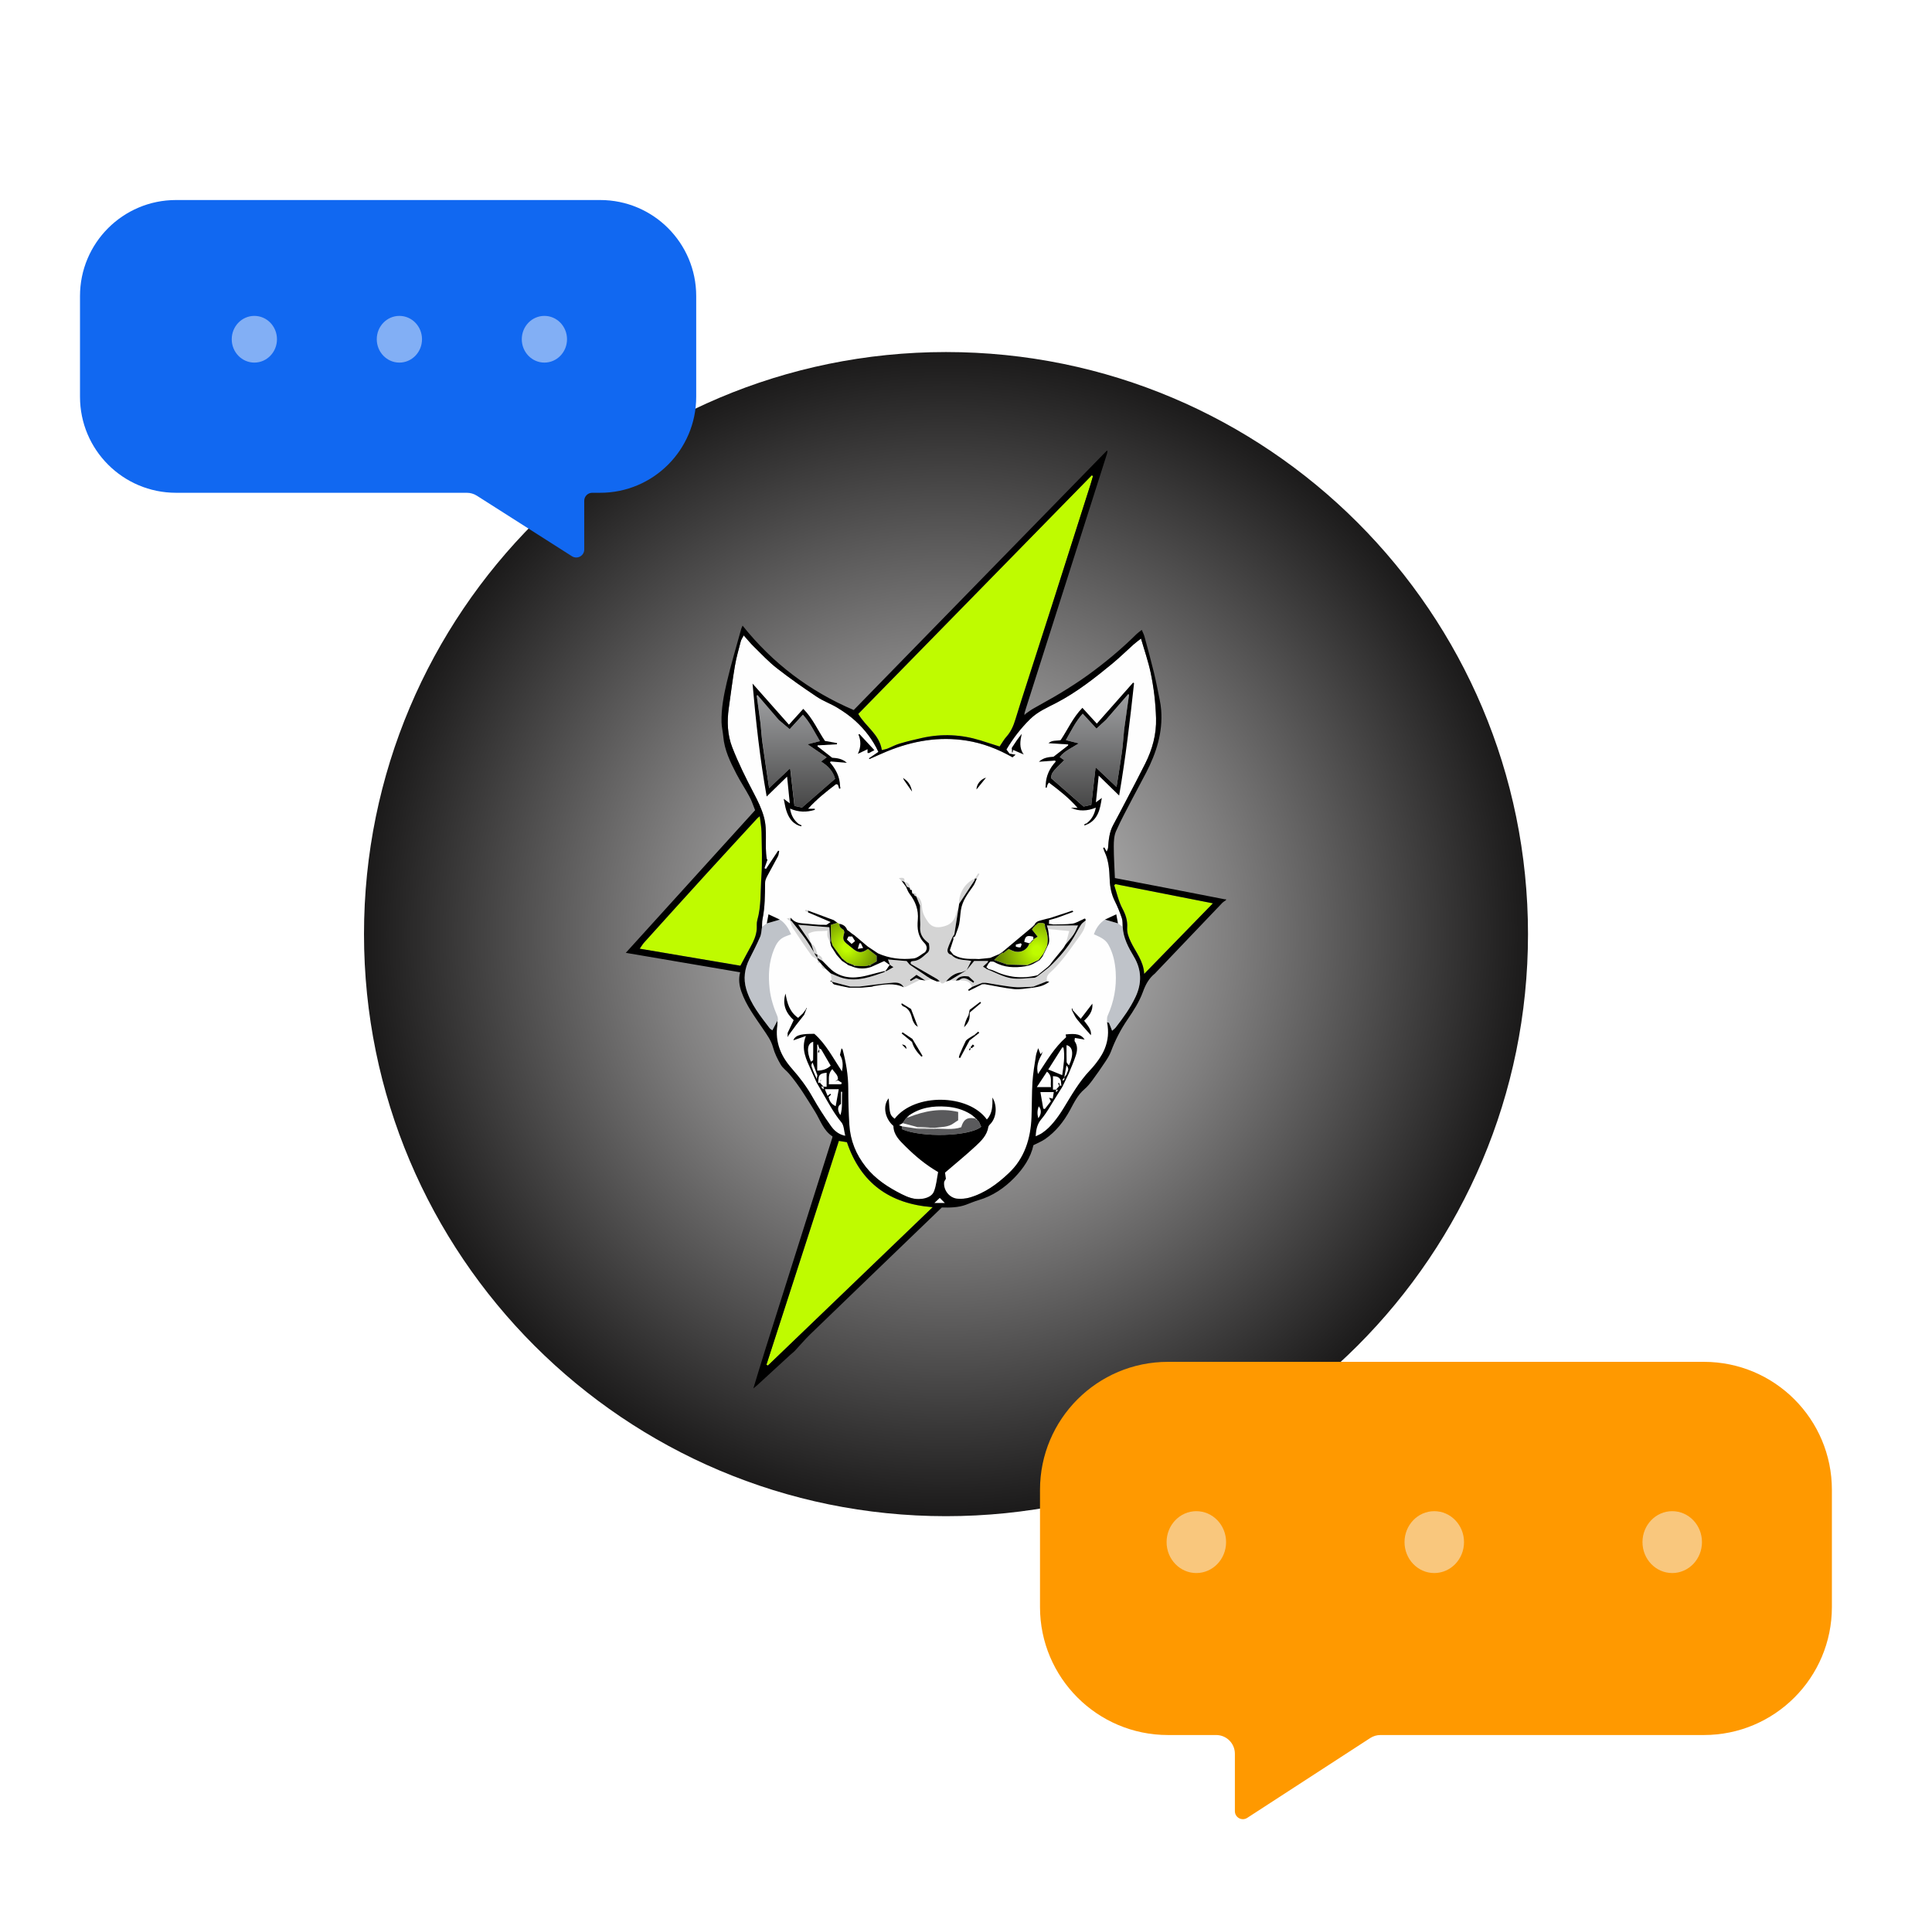 <svg width="483" height="479" viewBox="0 0 483 479" fill="none" xmlns="http://www.w3.org/2000/svg">
<g filter="url(#filter0_d_11500_73256)">
<circle cx="236.5" cy="233.5" r="176.5" fill="white"/>
</g>
<g clip-path="url(#clip0_11500_73256)">
<path d="M236.5 379C316.857 379 382 313.857 382 233.5C382 153.143 316.857 88 236.5 88C156.143 88 91 153.143 91 233.5C91 313.857 156.143 379 236.5 379Z" fill="url(#paint0_radial_11500_73256)"/>
<path d="M234.971 301.447C233.658 301.54 231.704 299.513 230.352 299.688C228.558 299.919 226.925 299.269 225.438 298.52C222.041 296.809 218.854 294.754 216.446 291.691C214.012 288.598 210.983 282.666 211.318 283.933C209.554 283.561 208.518 282.577 207.756 281.508C206.082 279.161 204.519 276.721 203.104 274.208C201.668 271.662 199.949 269.375 198.014 267.189C195.288 264.112 192.116 258.657 189.791 254.557C189.847 254.181 185.652 248.084 185.375 245.67C184.985 242.261 190.898 231.395 190.501 231.683C190.538 231.043 190.499 230.387 190.626 229.766C191.244 226.76 191.237 223.718 191.272 220.672C191.278 220.118 191.236 217.078 191.106 217.016C191.357 216.312 191.608 215.608 191.873 214.865C191.792 214.826 191.655 214.761 191.703 214.784C191.093 211.221 191.938 207.686 190.981 204.232C190.396 202.118 189.451 200.194 188.429 198.252C186.472 194.534 184.598 190.746 183.07 186.839C181.855 183.732 181.716 180.361 182.19 177.018C182.69 173.489 183.128 169.949 183.725 166.436C184.076 164.368 184.667 162.339 185.192 160.304C185.304 159.869 185.595 159.481 185.929 158.823C186.844 159.848 187.579 160.77 188.416 161.589C190.307 163.439 192.122 165.398 194.197 167.02C197.428 169.546 200.8 171.9 204.21 174.183C205.826 175.265 207.725 175.918 209.389 176.941C210.974 177.917 212.535 178.995 213.899 180.253C216.258 182.427 218.211 184.953 219.601 187.953C218.798 188.498 218.023 189.023 217.249 189.548C217.286 189.612 217.322 189.677 217.359 189.741C218.83 189.094 220.289 188.416 221.776 187.807C228.169 185.185 234.801 184.043 241.658 185.133C245.671 185.771 249.473 187.225 253.115 189.298C253.311 189.133 253.539 188.941 253.878 188.656C253.276 188.55 252.835 188.473 252.381 188.393C252.137 188.07 251.89 187.745 251.6 187.363C253.269 184.553 255.2 182.04 257.542 179.742C259.483 177.838 261.833 176.873 264.116 175.68C269.192 173.027 273.665 169.514 278.059 165.895C279.907 164.372 281.617 162.681 283.403 161.083C283.926 160.617 284.502 160.21 285.25 159.62C286.117 162.624 287.063 165.319 287.65 168.089C288.449 171.844 288.896 175.654 289.012 179.515C289.133 183.578 288.09 187.297 286.312 190.86C284.762 193.964 283.134 197.029 281.529 200.106C280.467 202.145 279.406 204.187 278.304 206.205C277.33 207.987 277.158 209.93 277.019 211.894C276.994 212.233 276.785 212.559 276.661 212.891C276.466 212.542 276.269 212.193 276.075 211.845C275.978 211.888 275.881 211.93 275.785 211.973C275.903 212.285 276.019 212.597 276.137 212.908C277.192 215.121 277.336 217.5 277.425 219.892C277.495 221.791 277.871 223.601 278.737 225.326C279.415 226.677 279.98 228.096 280.466 229.528C280.691 230.192 280.613 230.96 280.672 231.681C280.277 231.394 284.732 238.881 284.882 241.267C285.122 245.078 286.005 245.825 284.42 249.317C284.215 249.771 275.683 264.205 272.491 267.554C269.774 270.406 267.874 273.799 265.841 277.114C264.405 279.458 260.458 284.333 258.143 285.906C257.702 286.207 256.15 289.522 252.137 293.311C249.305 295.984 246.158 298.29 242.329 299.38C241.403 299.641 240.376 299.711 239.414 299.64" fill="#FEFEFE"/>
<path d="M249.907 186.604C248.286 186.088 246.717 185.577 245.141 185.086C240.347 183.595 235.49 183.369 230.588 184.445C228.673 184.865 226.764 185.331 224.884 185.884C223.837 186.191 222.863 186.738 221.842 187.141C221.445 187.298 221.009 187.356 220.462 187.491C219.842 183.52 216.389 181.619 214.574 178.454C234.037 158.565 253.489 138.687 272.939 118.81C273.045 118.869 273.15 118.928 273.256 118.988C273.06 119.661 272.877 120.338 272.664 121.006C269.438 131.127 266.217 141.249 262.98 151.366C260.903 157.853 258.798 164.331 256.713 170.815C255.743 173.833 254.765 176.849 253.841 179.881C253.361 181.457 252.732 182.915 251.605 184.158C251.009 184.816 250.577 185.623 249.907 186.604Z" fill="#BFFB00"/>
<path d="M209.714 285.188C210.532 285.32 211.108 285.414 211.728 285.515C215.151 295.665 222.347 300.931 233.168 301.756C219.395 314.993 205.679 328.175 191.964 341.358C191.842 341.289 191.72 341.221 191.598 341.153C197.636 322.497 203.675 303.842 209.714 285.188Z" fill="#BFFB00"/>
<path d="M185.102 241.401C176.864 240.009 168.519 238.599 159.926 237.147C160.381 236.507 160.668 236.003 161.046 235.584C166.183 229.896 171.32 224.208 176.481 218.543C180.75 213.857 185.051 209.201 189.34 204.534C189.451 204.413 189.594 204.322 189.94 204.039C190.111 205.5 190.369 206.777 190.39 208.058C190.447 211.744 190.607 215.444 190.351 219.113C190.096 222.759 190.336 226.465 189.318 230.052C189.114 230.77 189.246 231.579 189.178 232.343C189.04 233.911 188.406 235.305 187.651 236.662C186.806 238.183 186.001 239.725 185.102 241.401Z" fill="#BFFB00"/>
<path d="M278.855 221.007C286.875 222.584 294.897 224.161 303.235 225.801C297.427 231.765 291.847 237.492 286.056 243.439C285.892 240.206 283.912 237.981 282.7 235.41C282.164 234.274 281.722 233.153 281.805 231.857C281.915 230.156 281.438 228.66 280.61 227.11C279.648 225.313 279.219 223.231 278.559 221.273L278.855 221.007Z" fill="#BFFB00"/>
<path d="M190.5 231.682C190.897 231.394 191.294 231.106 191.691 230.818C192.78 230.505 193.868 230.191 194.957 229.878C196.294 230.729 197.082 231.987 197.779 233.546C197.045 233.837 196.407 234.025 195.831 234.329C194.63 234.964 193.997 236.106 193.512 237.289C192.204 240.481 192.02 243.794 192.41 247.205C192.687 249.618 193.413 251.859 194.357 254.063C194.484 254.36 194.462 254.721 194.504 255.053C194.509 255.091 194.49 255.147 194.462 255.169C194.442 255.184 194.388 255.152 194.349 255.142C193.943 255.919 193.537 256.695 193.094 257.542C192.845 257.355 192.562 257.221 192.395 257.001C190.093 253.973 187.677 251.004 186.568 247.27C185.79 244.654 186.147 242.129 187.364 239.703C188.278 237.877 189.223 236.062 190.029 234.19C190.357 233.428 190.353 232.523 190.5 231.682Z" fill="#BFC3C9"/>
<path d="M279.485 230.819C279.882 231.106 280.278 231.394 280.675 231.681C280.819 234.468 282.092 236.829 283.477 239.15C285.433 242.424 285.482 245.81 283.883 249.2C282.585 251.953 280.806 254.42 278.941 256.818C278.718 257.105 278.401 257.319 278.025 257.659C277.733 256.911 277.523 256.31 277.256 255.737C277.199 255.618 276.93 255.599 276.758 255.532C276.794 255.001 276.684 254.403 276.89 253.947C278.475 250.455 279.163 246.799 278.925 242.988C278.775 240.602 278.295 238.296 277.099 236.146C276.388 234.869 275.245 234.368 274.071 233.804C273.921 233.733 273.765 233.673 273.473 233.55C274.014 232.001 274.874 230.769 276.22 229.877C277.308 230.191 278.396 230.505 279.485 230.819Z" fill="#BFC3C9"/>
<path d="M225.672 280.756C225.931 280.375 226.189 279.992 226.448 279.609C226.54 279.518 226.632 279.426 226.724 279.334L226.697 279.347L227.203 279.257C231.162 277.692 235.201 276.926 239.543 277.951V280.041C239.159 280.29 238.791 280.501 238.455 280.754C237.026 281.825 235.298 281.671 233.673 281.936C232.204 281.86 230.735 281.784 229.267 281.707C228.068 281.39 226.87 281.073 225.672 280.756Z" fill="#5A5A5C"/>
<path d="M244.716 280.377C244.913 280.815 245.109 281.255 245.288 281.656C242.361 284.099 230.329 284.422 225.43 282.235C225.457 282.027 225.488 281.793 225.519 281.559C226.76 281.743 228.001 281.93 229.242 282.114C230.719 282.125 232.197 282.136 233.674 282.146C235.903 282.081 238.166 282.507 240.309 281.774C240.797 280.089 241.539 279.44 242.863 279.482C243.234 279.494 243.603 279.555 243.974 279.594L243.961 279.58C243.961 279.672 243.961 279.765 243.961 279.859H244.233L244.213 279.837C244.382 280.016 244.548 280.197 244.716 280.377Z" fill="#5A5A5C"/>
<path d="M209.357 230.673L209.32 230.661C209.502 230.756 209.684 230.851 209.866 230.947L209.855 230.927C209.739 231.778 210.408 232.084 210.938 232.486C210.987 232.715 211.127 232.971 211.069 233.169C210.598 234.757 210.712 235.152 212.016 236.166C212.385 236.454 212.75 236.748 213.109 237.049C214.564 238.268 215.417 238.305 216.981 237.206C217.714 237.778 218.446 238.351 219.164 238.911V240.318C218.627 240.63 218.084 240.944 217.541 241.26C217.458 241.274 217.374 241.29 217.291 241.305C216.984 241.37 216.677 241.436 216.37 241.501C216.016 241.503 215.662 241.504 215.308 241.506L213.847 241.407C213.721 241.363 213.594 241.318 213.468 241.273C212.811 241.011 212.153 240.749 211.496 240.486C211.235 240.225 210.983 239.973 210.721 239.713L210.351 239.447L210.249 239.422L210.224 239.32C209.96 238.936 209.696 238.55 209.432 238.166C209.259 237.904 209.091 237.654 208.919 237.394L208.95 237.401C208.857 237.305 208.765 237.209 208.672 237.113L208.695 237.139C208.56 236.956 208.426 236.772 208.291 236.589L208.225 236.612C208.206 236.481 208.187 236.35 208.168 236.22C208.084 236.089 207.999 235.959 207.915 235.828C207.864 235.541 207.817 235.262 207.767 234.976C207.745 233.929 207.723 232.884 207.701 231.838L207.687 231.199L207.656 231.213C207.922 231.121 208.188 231.03 208.453 230.938L208.438 230.954C208.745 230.86 209.05 230.766 209.357 230.673Z" fill="url(#paint1_radial_11500_73256)"/>
<path d="M205.283 190.365C205.788 189.983 206.135 189.722 206.677 189.313C205.045 188.195 203.562 187.178 201.911 186.046C203.029 185.76 203.949 185.525 205.001 185.256C203.609 182.958 202.561 180.632 200.744 178.655C199.498 180.017 198.359 181.262 197.437 182.27C196.447 181.429 195.573 180.687 194.699 179.944C192.931 177.884 191.163 175.823 189.396 173.763C189.33 173.803 189.265 173.843 189.199 173.883C189.515 176.205 189.831 178.527 190.147 180.85C190.303 182.462 190.405 184.082 190.627 185.685C191.143 189.393 191.717 193.093 192.297 197.003C194.08 195.323 195.697 193.799 197.551 192.051C197.935 195.391 198.283 198.414 198.633 201.459C199.421 201.624 200.076 201.761 200.526 201.855C203.383 199.372 206.077 197.031 208.793 194.671C208.279 192.756 206.989 191.435 205.283 190.365Z" fill="url(#paint2_linear_11500_73256)"/>
<path d="M282.032 173.544C280.197 175.663 278.363 177.782 276.528 179.901C275.752 180.619 274.978 181.338 274.123 182.131C273.062 180.98 271.917 179.736 270.68 178.394C268.864 180.405 267.794 182.718 266.471 185.011C267.572 185.287 268.539 185.53 269.714 185.826C267.939 186.949 266.147 187.686 264.945 189.246C265.381 189.552 265.711 189.782 266.058 190.024C263.058 192.948 262.884 193.19 262.758 194.502C265.45 196.85 268.09 199.154 270.907 201.611C271.39 201.504 272.079 201.352 272.821 201.189C273.179 198.087 273.528 195.073 273.906 191.796C275.792 193.572 277.41 195.095 279.134 196.72C279.614 193.658 280.097 190.834 280.486 187.997C280.739 186.143 280.855 184.271 281.033 182.406C281.446 179.485 281.858 176.563 282.271 173.641L282.032 173.544Z" fill="url(#paint3_linear_11500_73256)"/>
<path d="M261.712 236.631C262.101 235.105 261.956 233.625 261.386 232.164C261.238 231.785 261.235 231.349 261.165 230.94L261.204 230.953C261.021 230.864 260.839 230.774 260.657 230.684L260.67 230.723H259.589C259.313 230.951 259.058 231.161 258.803 231.37C258.63 231.542 258.459 231.714 258.287 231.886C258.175 232.064 258.063 232.242 257.983 232.37C258.409 232.906 258.819 233.42 259.399 234.145C258.943 234.42 258.643 234.6 258.348 234.779C258.355 234.872 258.363 234.967 258.37 235.062C258.28 235.057 258.189 235.053 258.099 235.05C258.104 235.14 258.108 235.23 258.114 235.322C258.022 235.316 257.932 235.31 257.84 235.306C257.846 235.396 257.85 235.488 257.856 235.578C257.766 235.574 257.674 235.569 257.584 235.565C257.589 235.655 257.593 235.745 257.597 235.836C257.506 235.828 257.414 235.823 257.324 235.815C256.844 237.41 255.227 238.277 253.557 237.795C253.081 237.659 252.634 237.422 252.157 237.224C251.713 237.563 251.278 237.894 250.842 238.228C250.781 238.185 250.714 238.156 250.639 238.142C250.382 238.313 250.124 238.485 249.867 238.658C249.48 239.034 249.094 239.409 248.52 239.968C249.736 240.39 250.8 240.758 251.863 241.127L256.871 241.244L256.844 241.267C257.784 240.835 258.722 240.401 259.662 239.968C259.749 239.885 259.839 239.796 259.925 239.712L260.183 239.45C260.274 239.283 260.368 239.112 260.459 238.945C260.539 238.856 260.619 238.769 260.699 238.682L260.679 238.685C260.774 238.503 260.87 238.322 260.964 238.14L260.942 238.172C261.121 237.817 261.3 237.462 261.481 237.109L261.459 237.144L261.737 236.597L261.712 236.631Z" fill="url(#paint4_radial_11500_73256)"/>
<path d="M237.853 238.679C236.935 238.468 236.705 237.807 236.958 237.033C237.272 236.073 237.73 235.159 238.125 234.226C238.276 233.995 238.427 233.765 238.579 233.535C238.931 231.313 239.284 229.091 239.638 226.868C239.453 227.306 239.191 227.727 239.1 228.183C238.788 229.73 237.943 230.902 236.485 231.402C234.862 231.957 233.175 232.117 231.988 230.426C231.228 229.345 230.59 228.241 230.506 226.829C230.441 225.734 230.294 224.522 229.017 223.991C228.94 223.723 229.281 223.088 228.517 223.42C228.522 223.522 228.526 223.623 228.531 223.725L228.512 223.706C228.597 223.799 228.681 223.892 228.766 223.985L228.891 224L229.017 223.991C229.345 224.778 229.673 225.566 230.001 226.353C230.007 227.439 230.012 228.525 230.017 229.612C230.03 230.293 230.096 230.978 230.044 231.655C229.931 233.135 230.451 234.315 231.576 235.254C231.804 235.444 232.022 235.647 232.229 235.831C232.356 236.816 232.594 237.756 231.593 238.398C230.624 239.275 229.677 240.175 228.251 240.247C227.859 240.266 227.477 240.436 227.755 240.979C229.915 242.217 232.079 243.451 234.231 244.703C234.499 244.858 234.706 245.117 234.941 245.328C235.448 246.211 235.97 245.779 236.492 245.347C237.505 244.116 238.713 243.215 240.358 243.048C240.786 242.874 241.212 242.699 241.64 242.526C242.01 241.793 242.379 241.059 242.811 240.204C241.092 239.852 239.174 240.153 237.853 238.679Z" fill="#D4D4D4"/>
<path d="M271.407 230.072C271.013 230.424 270.52 230.712 270.242 231.139C269.596 232.127 269.07 233.192 268.468 234.21C266.881 236.893 264.881 239.246 262.644 241.404C262.462 241.571 262.278 241.74 262.097 241.908C261.219 242.591 260.343 243.272 259.467 243.954C259.171 244.11 258.881 244.386 258.578 244.399C256.592 244.494 254.544 244.853 252.633 244.497C250.599 244.117 248.693 243.04 246.732 242.268C246.447 242.084 246.161 241.903 245.732 241.628C246.224 241.174 246.557 240.865 246.889 240.558C246.937 240.442 246.985 240.325 247.031 240.209H243.521C242.902 240.967 242.271 241.744 241.639 242.521C241.21 242.781 240.771 243.051 240.341 243.311C239.383 243.89 238.424 244.468 237.465 245.045C237.961 245.073 238.457 245.102 238.953 245.13C239.73 243.929 240.897 243.928 242.156 244.084C242.605 244.488 243.067 244.904 243.526 245.319C243.473 245.435 243.417 245.553 243.362 245.67C242.215 245.037 241.136 243.832 239.772 245.026C240.104 245.047 240.436 245.072 240.768 245.086C241.869 245.136 242.668 245.601 243.003 246.708C243.846 246.367 244.689 246.023 245.533 245.68C245.844 245.678 246.156 245.677 246.468 245.677C248.783 246.036 251.091 246.48 253.419 246.727C254.803 246.873 256.22 246.711 257.622 246.688C257.867 246.663 258.111 246.64 258.356 246.617L261.728 245.297C261.557 244.466 261.807 243.765 262.427 243.214C265.191 240.752 267.257 237.703 269.392 234.735C270.374 233.37 271.544 231.971 271.407 230.072Z" fill="#D4D4D4"/>
<path d="M229.053 244.478C228.501 244.775 228.087 244.998 227.673 245.22C227.612 245.121 227.551 245.021 227.491 244.921C227.972 244.554 228.453 244.187 229.12 243.678C229.865 244.155 230.608 244.631 231.352 245.107C231.862 244.999 232.372 244.892 232.882 244.782C232.498 244.55 232.102 244.333 231.73 244.081C230.282 243.1 228.842 242.108 227.399 241.12C227.158 240.829 226.916 240.538 226.665 240.236C225.143 240.106 223.643 239.98 221.989 239.84C222.203 240.419 222.349 240.815 222.495 241.209C222.71 241.343 222.925 241.478 223.365 241.752C222.62 242.171 222.086 242.47 221.551 242.77C221.44 242.738 221.328 242.708 221.217 242.676C221.19 242.783 221.189 242.967 221.132 242.987C217.796 244.158 214.456 245.412 210.833 244.529C209.74 244.263 208.713 243.723 207.656 243.31C207.744 243.898 207.833 244.487 207.921 245.076C207.914 245.175 207.906 245.274 207.899 245.373C209.457 245.786 211.015 246.201 212.573 246.616L214.848 246.617C217.669 246.278 220.485 245.866 223.315 245.639C224.27 245.562 225.384 245.682 225.938 246.789C226.147 246.741 226.374 246.729 226.562 246.639C227.732 246.073 228.893 245.488 230.058 244.911C229.691 244.752 229.323 244.595 229.053 244.478Z" fill="#D4D4D4"/>
<path d="M227.19 279.257C227.2 279.117 227.211 278.979 227.222 278.841C227.042 279.01 226.863 279.178 226.684 279.347C226.852 279.317 227.021 279.286 227.19 279.257Z" fill="#D4D4D4"/>
<path d="M204.297 239.431L204.314 239.444C204.138 239.188 203.966 238.929 203.79 238.671C203.719 238.514 203.648 238.355 203.577 238.197L203.967 238.505C204.089 238.549 204.211 238.593 204.333 238.636C204.097 237.542 203.887 236.432 202.763 235.835C203.006 236.572 203.248 237.308 203.491 238.044C202.771 236.903 202.097 235.729 201.307 234.641C200.204 233.12 199.005 231.67 197.847 230.189C197.773 230.194 197.702 230.182 197.634 230.154C197.639 229.906 197.645 229.659 197.65 229.412C197.4 229.463 197.15 229.515 196.672 229.613C197.098 229.925 197.322 230.088 197.547 230.252C197.743 230.808 197.839 231.429 198.153 231.908C199.658 234.207 201.185 236.494 202.79 238.725C203.181 239.268 203.896 239.578 204.463 239.995C204.407 239.806 204.352 239.618 204.297 239.431Z" fill="#D4D4D4"/>
<path d="M226.746 221.655C226.986 221.755 227.225 221.854 227.465 221.954C227.429 221.083 227.074 220.503 226.113 220.48L226.746 221.655Z" fill="#D4D4D4"/>
<path d="M226.071 220.45C226.31 219.439 225.804 219.298 224.707 219.507C225.026 219.813 225.193 219.974 225.36 220.135C225.597 220.24 225.834 220.345 226.071 220.45Z" fill="#D4D4D4"/>
<path d="M243.591 220.104C243.676 219.974 243.671 219.785 243.709 219.624C243.869 219.618 244.031 219.612 244.191 219.607C244.415 219.234 244.637 218.861 244.86 218.488C244.76 218.428 244.658 218.367 244.557 218.307C244.275 218.745 243.991 219.185 243.709 219.624C241.33 220.6 239.637 223.304 239.773 225.911C241.048 223.977 242.325 222.044 243.591 220.104Z" fill="#D4D4D4"/>
<path d="M206.464 242.205C206.089 241.802 205.715 241.398 205.34 240.993C205.363 241.724 205.602 242.253 206.464 242.205Z" fill="#D4D4D4"/>
<path d="M202.014 227.623C201.817 227.539 201.619 227.455 201.422 227.371C201.369 227.483 201.315 227.594 201.262 227.705C201.519 227.83 201.777 227.954 202.034 228.078C202.027 227.926 202.021 227.775 202.014 227.623Z" fill="#D4D4D4"/>
<path d="M205.109 240.707C204.916 240.494 204.723 240.282 204.53 240.069C204.208 240.749 204.634 240.75 205.109 240.707Z" fill="#D4D4D4"/>
<path d="M238.343 234.818C238.4 234.629 238.455 234.441 238.512 234.252C238.429 234.218 238.356 234.23 238.289 234.29L238.343 234.818Z" fill="#D4D4D4"/>
<path d="M229.25 281.707C229.246 281.842 229.242 281.979 229.238 282.114C230.716 282.125 232.193 282.136 233.67 282.146C233.667 282.077 233.662 282.007 233.657 281.935C232.188 281.86 230.719 281.783 229.25 281.707Z" fill="#D4D4D4"/>
<path d="M267.3 232.733C267.046 233.707 266.876 234.385 266.691 235.059C266.593 235.414 266.471 235.763 266.359 236.114C267.044 235.265 267.791 234.458 268.396 233.556C268.863 232.857 269.153 232.038 269.492 231.333H261.691C261.83 231.774 261.901 232 261.972 232.227C263.666 232.387 265.358 232.548 267.3 232.733Z" fill="#D4D4D4"/>
<path d="M204.337 238.647C204.33 238.914 204.323 239.18 204.316 239.445C204.746 239.695 205.175 239.944 205.604 240.194C205.665 239.282 205.136 238.854 204.337 238.647Z" fill="#D4D4D4"/>
<path d="M199.559 231.164C200.735 232.881 201.747 234.359 202.759 235.835C202.529 235.047 202.299 234.257 202.054 233.418C203.529 232.507 205.178 232.871 206.857 232.638C206.857 233.173 206.769 233.659 206.88 234.095C207.014 234.625 207.315 235.114 207.544 235.62C207.554 235.453 207.564 235.284 207.574 235.115C207.497 234.005 207.419 232.894 207.342 231.784C204.829 231.584 202.316 231.384 199.559 231.164Z" fill="#D4D4D4"/>
<path d="M306.257 224.811C301.731 223.933 297.206 223.043 292.679 222.166C288.112 221.282 283.543 220.41 278.724 219.484C278.621 216.838 278.446 214.199 278.445 211.559C278.445 210.291 278.507 208.906 279.005 207.778C280.252 204.949 281.751 202.23 283.175 199.481C284.277 197.354 285.439 195.258 286.539 193.13C289.075 188.226 290.724 183.1 290.293 177.484C290.229 176.634 290.097 175.785 289.929 174.949C289.465 172.643 289.023 170.331 288.467 168.047C287.741 165.058 286.926 162.091 286.121 159.122C285.972 158.572 285.692 158.058 285.442 157.451C284.914 157.873 284.483 158.157 284.124 158.512C280.355 162.247 276.283 165.628 271.995 168.737C269.78 170.342 267.463 171.814 265.127 173.242C262.873 174.619 260.529 175.849 258.242 177.172C257.587 177.55 256.988 178.025 256.364 178.456C256.317 178.52 256.271 178.585 256.127 178.782C256.127 178.525 256.127 178.401 256.127 178.277C256.236 177.909 256.336 177.539 256.453 177.173C263.212 155.942 269.974 134.712 276.731 113.48C276.808 113.24 276.828 112.982 276.875 112.733C276.814 112.71 276.753 112.688 276.692 112.665C255.612 134.265 234.532 155.865 213.431 177.487C202.362 172.77 193.147 165.778 185.644 156.39C185.512 156.707 185.37 156.964 185.295 157.239C184.082 161.655 182.759 166.045 181.712 170.501C180.941 173.785 180.294 177.129 180.381 180.537C180.411 181.724 180.719 182.901 180.818 184.09C181.101 187.488 182.57 190.472 184.092 193.42C185.11 195.389 186.352 197.242 187.399 199.198C187.956 200.239 188.313 201.387 188.777 202.528C178.022 214.386 167.319 226.189 156.445 238.179C166.103 239.822 175.517 241.424 185.034 243.045C184.579 244.789 184.812 246.362 185.364 247.931C186.564 251.337 188.716 254.181 190.699 257.125C191.7 258.612 192.773 260.007 193.259 261.82C193.661 263.322 194.393 264.767 195.18 266.12C195.682 266.981 196.584 267.599 197.25 268.376C199.75 271.294 201.705 274.583 203.73 277.832C205.09 280.013 205.849 282.63 208.131 284.071C208.092 284.282 208.085 284.368 208.059 284.448C202.47 302.106 196.876 319.76 191.294 337.419C190.28 340.629 189.32 343.857 188.335 347.076L188.338 347.115L188.359 347.053C188.681 346.783 189.015 346.527 189.323 346.244C192.07 343.726 194.812 341.202 197.558 338.683C197.932 338.34 198.354 338.045 198.701 337.677C199.99 336.31 201.192 334.857 202.54 333.553C213.484 322.978 224.453 312.431 235.445 301.844C237.458 301.876 239.527 301.876 241.513 301.143C242.549 300.759 243.567 300.312 244.625 300.004C248.168 298.971 251.143 296.934 253.637 294.354C255.855 292.059 257.683 289.375 258.357 286.263C259.413 285.719 260.42 285.331 261.279 284.733C263.957 282.868 265.929 280.382 267.487 277.518C268.501 275.653 269.411 273.705 271.104 272.276C271.87 271.628 272.514 270.812 273.117 270C274.208 268.528 275.254 267.02 276.265 265.493C276.823 264.652 277.391 263.783 277.739 262.847C278.807 259.987 280.185 257.324 281.917 254.792C283.382 252.651 284.832 250.398 285.71 247.985C286.383 246.129 287.195 244.596 288.691 243.381C288.855 243.246 288.986 243.071 289.135 242.915C294.607 237.178 300.078 231.438 305.559 225.709C305.824 225.432 306.18 225.242 306.494 225.012V224.754C306.416 224.775 306.33 224.826 306.257 224.811ZM272.935 118.81C273.041 118.869 273.147 118.928 273.252 118.988C273.056 119.661 272.872 120.338 272.66 121.006C269.436 131.127 266.213 141.249 262.975 151.366C260.899 157.853 258.794 164.331 256.709 170.815C255.738 173.833 254.76 176.849 253.836 179.881C253.356 181.457 252.728 182.915 251.602 184.158C251.005 184.816 250.573 185.623 249.902 186.604C248.283 186.088 246.713 185.577 245.137 185.086C240.344 183.595 235.486 183.369 230.584 184.445C228.669 184.865 226.76 185.331 224.88 185.884C223.833 186.192 222.859 186.738 221.838 187.141C221.441 187.298 221.005 187.356 220.458 187.491C219.838 183.52 216.385 181.619 214.57 178.454C234.033 158.565 253.484 138.687 272.935 118.81ZM185.1 241.401C176.863 240.008 168.518 238.598 159.925 237.146C160.38 236.506 160.666 236.003 161.045 235.584C166.181 229.895 171.319 224.208 176.48 218.542C180.749 213.857 185.05 209.2 189.339 204.534C189.45 204.413 189.593 204.322 189.939 204.039C190.11 205.499 190.368 206.777 190.388 208.058C190.446 211.743 190.606 215.444 190.35 219.112C190.095 222.759 190.335 226.465 189.317 230.051C189.113 230.77 189.244 231.579 189.177 232.342C189.039 233.91 188.405 235.304 187.65 236.662C186.805 238.182 186 239.725 185.1 241.401ZM191.969 341.358C191.847 341.289 191.725 341.221 191.603 341.153C197.641 322.497 203.68 303.842 209.719 285.187C210.537 285.32 211.113 285.414 211.733 285.515C215.156 295.665 222.352 300.931 233.173 301.756C219.4 314.993 205.684 328.175 191.969 341.358ZM233.605 300.705C234.178 300.164 234.594 299.769 234.945 299.436C235.376 299.868 235.773 300.267 236.21 300.705H233.605ZM224.76 281.281C225.33 280.95 225.498 280.853 225.666 280.755C225.925 280.374 226.184 279.992 226.442 279.609C226.535 279.517 226.627 279.426 226.719 279.334L226.691 279.347C226.871 279.178 227.05 279.01 227.229 278.841C230.053 276.855 233.249 276.395 236.586 276.632C238.774 276.788 240.859 277.368 242.729 278.561C243.183 278.849 243.566 279.247 243.982 279.594L243.969 279.58C244.059 279.673 244.149 279.766 244.239 279.858L244.22 279.837C244.388 280.016 244.556 280.197 244.724 280.377C244.92 280.815 245.117 281.255 245.296 281.656C242.368 284.099 230.336 284.422 225.437 282.235C225.464 282.027 225.495 281.793 225.526 281.559C225.335 281.489 225.144 281.42 224.76 281.281ZM283.885 249.199C282.587 251.952 280.808 254.42 278.942 256.818C278.72 257.104 278.403 257.318 278.026 257.659C277.735 256.911 277.524 256.31 277.256 255.737C277.201 255.617 276.93 255.599 276.76 255.532C277.762 260.4 275.686 264.205 272.494 267.554C269.776 270.406 267.877 273.799 265.845 277.114C264.408 279.458 262.808 281.669 260.493 283.242C260.052 283.543 259.536 283.732 258.925 284.038C259.013 282.312 259.291 280.971 260.384 279.693C261.734 278.112 262.718 276.214 263.85 274.447C264.443 273.521 265.017 272.581 265.599 271.647C265.514 271.561 265.43 271.474 265.346 271.388C265.229 271.394 265.113 271.4 264.996 271.406C264.922 271.166 264.848 270.924 264.774 270.683C264.685 270.717 264.598 270.752 264.51 270.787C264.618 271.003 264.726 271.219 264.833 271.436C264.564 271.748 264.296 272.06 264.027 272.372H263.239V269.008C264.193 269.028 264.922 269.233 265.225 270.167C265.264 270.575 265.305 270.981 265.346 271.388L265.599 271.647C266.102 270.608 266.604 269.568 267.108 268.528C266.955 268.541 266.803 268.554 266.652 268.568C266.462 268.808 266.271 269.05 266.08 269.29C266.117 269.696 266.21 270.141 265.545 270.06C265.719 269.808 265.894 269.555 266.069 269.303C266.237 268.387 266.406 267.47 266.62 266.307C267.556 267.317 266.732 267.917 266.652 268.568C266.803 268.554 266.955 268.541 267.108 268.528C267.727 266.982 268.427 265.463 268.941 263.885C269.325 262.703 269.491 261.452 268.68 260.3C268.576 260.15 268.695 259.843 268.72 259.451C269.591 259.597 270.367 259.726 271.158 259.859C270.322 258.591 269.12 258.266 266.424 258.577C266.456 258.8 266.488 259.022 266.526 259.281C263.605 261.833 261.689 265.175 259.492 268.48C259.006 266.59 259.597 265.119 260.375 263.684C260.464 263.435 260.551 263.186 260.64 262.938C260.47 263.135 260.298 263.335 260.128 263.533C259.959 263.087 259.79 262.641 259.55 262.008C259.333 262.703 259.066 263.29 258.974 263.904C258.645 266.091 258.258 268.279 258.117 270.482C257.931 273.387 257.99 276.308 257.878 279.219C257.672 284.604 256.153 289.522 252.14 293.311C249.309 295.984 246.161 298.29 242.33 299.379C241.406 299.641 240.379 299.711 239.416 299.64C237.392 299.487 235.854 297.574 236.028 295.554C236.052 295.272 236.292 295.01 236.475 294.655C236.405 294.166 236.322 293.58 236.256 293.123C238.902 290.847 241.517 288.725 243.977 286.434C245.364 285.144 246.762 283.763 247.085 281.703C247.136 281.371 247.501 281.077 247.749 280.789C249.132 279.181 249.335 276.402 248.111 274.346C248.129 276.38 248.16 278.297 246.713 279.833C242.08 273.406 228.651 273.194 223.663 279.648C222.478 278.698 222.439 278.567 222.171 274.55C220.642 276.332 221.17 279.578 223.352 281.451C223.385 283.7 224.906 285.113 226.414 286.606C228.821 288.988 231.382 291.146 234.529 292.98C234.225 294.507 234.098 296.237 233.504 297.786C233.032 299.016 231.707 299.513 230.355 299.688C228.56 299.919 226.928 299.269 225.441 298.52C222.044 296.809 218.857 294.754 216.448 291.691C214.015 288.598 212.597 285.102 212.344 281.186C212.149 278.16 212.076 275.12 212.068 272.087C212.059 268.775 211.511 265.559 210.658 262.379C210.629 262.27 210.5 262.185 210.376 262.04C210.253 262.569 210.14 263.055 209.986 263.717C210.678 264.794 210.848 266.131 210.48 267.81C208.241 264.435 206.493 260.975 203.589 258.426C200.912 258.426 198.86 258.536 198.341 260.048C199.369 259.691 200.318 259.363 201.474 258.961C200.163 262.264 201.595 264.865 202.765 267.512C203.224 268.535 203.682 269.558 204.14 270.581C204.754 271.643 205.364 272.708 205.983 273.769C207.339 276.094 208.6 278.461 210.355 280.555C211.004 281.33 210.986 282.666 211.321 283.933C209.556 283.561 208.521 282.577 207.759 281.509C206.085 279.162 204.522 276.721 203.106 274.209C201.67 271.662 199.952 269.374 198.017 267.189C195.29 264.112 193.713 260.553 194.339 256.293C194.394 255.917 194.35 255.526 194.352 255.142C193.946 255.919 193.54 256.696 193.097 257.542C192.848 257.355 192.565 257.222 192.398 257.001C190.096 253.973 187.68 251.005 186.571 247.272C185.793 244.654 186.15 242.13 187.367 239.703C188.281 237.877 189.226 236.064 190.032 234.19C190.36 233.428 190.356 232.523 190.503 231.683C190.541 231.043 190.501 230.388 190.629 229.766C191.246 226.76 191.239 223.718 191.275 220.673C191.281 220.119 191.536 219.531 191.8 219.024C192.665 217.367 193.608 215.752 194.471 214.095C194.681 213.693 194.698 213.191 194.803 212.735C194.713 212.703 194.623 212.671 194.533 212.639C193.522 214.16 192.51 215.68 191.499 217.201C191.369 217.14 191.238 217.078 191.108 217.016C191.359 216.313 191.61 215.608 191.875 214.865C191.794 214.827 191.657 214.762 191.706 214.785C191.096 211.222 191.941 207.687 190.984 204.233C190.398 202.118 189.454 200.194 188.431 198.252C186.474 194.535 184.6 190.747 183.072 186.839C181.857 183.732 181.719 180.361 182.193 177.018C182.693 173.489 183.13 169.949 183.727 166.436C184.079 164.368 184.67 162.34 185.195 160.304C185.307 159.87 185.597 159.481 185.932 158.824C186.846 159.848 187.582 160.771 188.418 161.589C190.309 163.439 192.125 165.398 194.199 167.02C197.43 169.546 200.803 171.901 204.212 174.183C205.829 175.266 207.728 175.918 209.391 176.942C210.976 177.917 212.537 178.995 213.902 180.253C216.26 182.427 218.214 184.954 219.603 187.954C218.801 188.498 218.026 189.023 217.251 189.549C217.288 189.613 217.325 189.677 217.361 189.741C218.833 189.095 220.291 188.417 221.778 187.807C228.171 185.186 234.804 184.044 241.661 185.134C245.674 185.772 249.476 187.225 253.116 189.298C253.313 189.133 253.541 188.942 253.882 188.656C253.279 188.551 252.838 188.473 252.384 188.394C252.138 188.07 251.893 187.745 251.603 187.363C253.272 184.554 255.203 182.04 257.545 179.742C259.485 177.839 261.836 176.873 264.119 175.68C269.194 173.027 273.668 169.514 278.061 165.895C279.91 164.373 281.618 162.681 283.406 161.084C283.929 160.617 284.503 160.21 285.253 159.62C286.119 162.624 287.064 165.319 287.654 168.09C288.451 171.844 288.899 175.654 289.014 179.515C289.136 183.578 288.093 187.298 286.315 190.86C284.765 193.964 283.137 197.029 281.532 200.106C280.469 202.145 279.41 204.187 278.307 206.205C277.332 207.987 277.162 209.93 277.022 211.894C276.997 212.233 276.788 212.559 276.664 212.891C276.468 212.542 276.273 212.193 276.076 211.845C275.98 211.888 275.884 211.931 275.788 211.973C275.904 212.285 276.022 212.597 276.14 212.908C277.195 215.121 277.339 217.501 277.428 219.892C277.498 221.791 277.875 223.601 278.74 225.326C279.418 226.677 279.981 228.096 280.469 229.528C280.694 230.193 280.616 230.96 280.675 231.682C280.819 234.468 282.093 236.829 283.479 239.15C285.433 242.425 285.483 245.811 283.885 249.199ZM262.753 271.74H259.208C260.141 270.325 260.896 269.175 261.75 267.879C263.231 269.041 262.521 270.431 262.753 271.74ZM262.069 267.342C263.349 265.322 264.464 263.563 265.578 261.804C265.677 261.823 265.775 261.843 265.874 261.864C266.264 264.074 265.901 266.259 265.556 268.752C264.324 268.254 263.309 267.844 262.069 267.342ZM262.716 275.28C262.207 275.932 261.705 276.574 261.203 277.217C261.074 277.181 260.944 277.144 260.815 277.108C260.586 275.792 260.359 274.476 260.102 272.989H263.448C263.342 273.652 263.272 274.097 263.186 274.639C262.823 274.544 262.568 274.477 262.265 274.399C262.418 274.698 262.546 274.947 262.716 275.28ZM259.582 279.52C259.261 278.455 259.329 277.498 259.674 276.545C260.394 277.341 260.391 278.47 259.582 279.52ZM263.985 272.913C264.001 272.743 264.019 272.571 264.035 272.401H264.507C264.363 272.624 264.251 272.794 264.141 272.964C264.09 272.947 264.037 272.931 263.985 272.913ZM266.633 261.251C268.28 261.635 268.481 263.62 267.247 266.322C266.998 265.977 266.668 265.73 266.658 265.471C266.604 264.107 266.633 262.741 266.633 261.251ZM210.106 278.749C209.265 277.563 209.366 276.414 210.24 275.964V272.913C210.343 272.917 210.445 272.923 210.547 272.928C210.388 274.867 210.725 276.839 210.106 278.749ZM207.565 273.392C207.341 273.572 207.117 273.754 206.894 273.934C206.689 273.432 206.484 272.931 206.214 272.268H209.69C209.421 273.753 209.185 275.059 208.921 276.513C207.774 275.97 207.356 275.165 207.149 274.199C207.354 274.01 207.558 273.821 207.762 273.632C207.696 273.552 207.631 273.472 207.565 273.392ZM205.852 271.608C205.567 271.291 205.282 270.972 204.997 270.655C205.023 270.565 205.049 270.474 205.074 270.384C205.024 270.476 204.974 270.568 204.924 270.659C204.79 270.652 204.656 270.645 204.522 270.637C204.578 270.166 204.634 269.695 204.69 269.223C204.994 268.304 205.79 268.288 206.654 268.142V271.662C206.4 271.644 206.126 271.627 205.852 271.608ZM205.918 272.202C205.868 272.226 205.817 272.251 205.767 272.276C205.631 272.09 205.495 271.903 205.264 271.588C205.558 271.611 205.709 271.624 205.852 271.634C205.874 271.823 205.896 272.012 205.918 272.202ZM203.155 265.609C203.58 266.748 203.958 267.764 204.337 268.778C204.304 268.98 204.271 269.182 204.186 269.696C203.785 268.797 203.503 268.164 203.221 267.532C203.13 266.939 202.491 266.36 203.155 265.609ZM202.734 265.385C201.576 262.751 201.815 260.784 203.303 260.418C203.303 261.942 203.314 263.457 203.282 264.969C203.28 265.09 202.982 265.204 202.734 265.385ZM204.304 267.631V261.157C204.361 261.126 204.417 261.097 204.474 261.068C204.597 261.407 204.72 261.747 204.844 262.088C205.016 262.172 205.249 262.222 205.332 262.361C206.117 263.674 206.873 265.002 207.671 266.383C206.745 267.253 205.703 267.589 204.304 267.631ZM209.47 270.041C209.797 270.243 210.122 270.447 210.449 270.649C210.396 270.779 210.344 270.908 210.292 271.038H207.207C207.314 269.732 206.9 268.423 208.087 267.25C208.671 268.174 209.579 268.712 209.479 269.836L208.802 270.281C209.025 270.201 209.248 270.121 209.47 270.041ZM286.049 243.439C285.886 240.206 283.906 237.981 282.692 235.41C282.157 234.274 281.714 233.153 281.799 231.857C281.908 230.156 281.431 228.66 280.603 227.11C279.642 225.313 279.212 223.231 278.551 221.273C278.65 221.184 278.749 221.096 278.848 221.007C286.868 222.584 294.889 224.161 303.228 225.801C297.42 231.765 291.84 237.493 286.049 243.439Z" fill="black"/>
<path d="M196.554 202.532C197.09 204.208 197.922 205.683 199.688 206.372C199.899 206.431 200.109 206.489 200.32 206.548C200.342 206.47 200.365 206.393 200.387 206.315C200.148 206.202 199.908 206.089 199.668 205.975C198.463 205.02 197.77 203.79 197.513 202.124C199.677 203.078 201.685 203.054 203.697 202.44C203.699 202.348 203.701 202.257 203.704 202.166H202.023C204.209 199.745 206.577 197.879 208.979 196.053C209.068 195.986 209.31 196.12 209.48 196.16C209.586 196.497 209.693 196.834 209.799 197.171C209.902 197.138 210.006 197.105 210.109 197.072C210.076 196.857 210.042 196.642 210.009 196.427C209.958 194.165 208.963 192.279 207.497 190.58C207.556 190.501 207.614 190.422 207.672 190.343C208.936 190.449 210.199 190.554 211.716 190.681C210.486 189.58 209.207 189.507 208.035 189.412C206.764 188.421 205.567 187.488 204.37 186.554C204.383 186.476 204.396 186.398 204.408 186.319C206.016 186.229 207.624 186.138 209.232 186.048C209.242 185.948 209.251 185.849 209.261 185.75C208.282 185.574 207.303 185.399 206.239 185.208C204.475 182.621 203.215 179.573 200.815 177.192C199.559 178.579 198.423 179.834 197.235 181.145C194.142 177.653 191.137 174.262 188.133 170.87C188.965 180.359 189.985 189.665 191.67 199.107C193.446 197.373 195.017 195.84 196.773 194.126C197.009 196.472 197.216 198.523 197.447 200.809C196.887 200.391 196.53 200.126 195.928 199.676C196.17 200.805 196.286 201.693 196.554 202.532ZM192.283 197.003C191.702 193.092 191.128 189.393 190.613 185.684C190.39 184.081 190.289 182.461 190.133 180.849C189.817 178.527 189.501 176.205 189.185 173.882C189.25 173.842 189.316 173.802 189.381 173.762C191.149 175.823 192.917 177.883 194.684 179.944C195.559 180.686 196.433 181.429 197.423 182.27C198.345 181.262 199.484 180.016 200.729 178.654C202.547 180.632 203.595 182.957 204.987 185.256C203.934 185.525 203.015 185.76 201.897 186.046C203.548 187.178 205.031 188.194 206.663 189.313C206.12 189.722 205.774 189.983 205.268 190.364C206.975 191.435 208.264 192.756 208.778 194.671C206.062 197.03 203.368 199.372 200.512 201.854C200.061 201.76 199.406 201.623 198.618 201.459C198.268 198.414 197.92 195.39 197.536 192.051C195.682 193.799 194.065 195.323 192.283 197.003Z" fill="black"/>
<path d="M274.675 193.88C276.457 195.616 278.026 197.145 279.785 198.86C281.419 189.345 282.506 180.06 283.515 170.766C283.432 170.723 283.351 170.68 283.268 170.637C280.259 174.038 277.25 177.44 274.205 180.884C272.949 179.51 271.807 178.261 270.599 176.938C268.21 179.373 266.937 182.375 265.155 185.015C264.136 185.226 263.019 184.961 262.122 185.778C263.832 185.886 265.443 185.988 267.053 186.089C267.04 186.174 267.029 186.259 267.016 186.344C265.802 187.285 264.587 188.226 263.385 189.157C262.118 189.256 260.874 189.363 259.719 190.418C261.254 190.303 262.53 190.208 263.804 190.112C263.838 190.213 263.87 190.313 263.903 190.413C262.394 192.049 261.508 193.942 261.424 196.168C261.409 196.399 261.393 196.629 261.377 196.86C261.476 196.873 261.575 196.886 261.674 196.899C261.746 196.642 261.818 196.386 261.891 196.13C261.994 195.972 262.098 195.813 262.22 195.626C264.779 197.552 267.222 199.446 269.389 201.934H267.729C269.755 202.844 271.792 202.772 273.956 201.892C273.614 203.55 272.961 204.789 271.765 205.718C271.757 205.851 271.75 205.983 271.744 206.115C274.513 204.833 275.025 202.309 275.453 199.456C274.903 199.868 274.547 200.134 273.978 200.559C274.219 198.245 274.436 196.176 274.675 193.88ZM273.904 191.796C273.525 195.072 273.176 198.087 272.817 201.188C272.075 201.352 271.388 201.504 270.903 201.611C268.086 199.153 265.447 196.85 262.754 194.502C262.882 193.19 263.055 192.948 266.054 190.024C265.709 189.782 265.379 189.551 264.942 189.245C266.143 187.686 267.935 186.949 269.712 185.826C268.536 185.53 267.568 185.287 266.467 185.01C267.791 182.718 268.861 180.405 270.678 178.394C271.913 179.735 273.06 180.979 274.12 182.13C274.974 181.338 275.75 180.619 276.525 179.901C278.36 177.782 280.194 175.663 282.028 173.544L282.267 173.641C281.855 176.562 281.442 179.484 281.029 182.406C280.851 184.27 280.735 186.143 280.482 187.996C280.093 190.834 279.61 193.658 279.131 196.719C277.406 195.095 275.788 193.571 273.904 191.796Z" fill="black"/>
<path d="M270.259 231.139C270.538 230.712 271.03 230.424 271.424 230.073C271.375 229.278 270.951 229.739 270.659 229.858C269.799 230.206 268.974 230.77 268.088 230.888C266.53 231.096 264.935 231.036 263.356 231.088C263.156 231.055 262.955 231.022 262.755 230.989C262.579 230.972 262.405 230.955 262.23 230.938C262.248 230.61 262.267 230.282 262.284 229.953L262.398 229.954L262.507 229.924C263.108 229.756 263.72 229.62 264.307 229.412C265.641 228.939 266.963 228.431 268.332 227.921C268.188 227.745 268.12 227.625 268.094 227.633C266.221 228.246 264.352 228.869 262.482 229.491C261.954 229.616 261.415 229.711 260.9 229.875C260.051 230.146 259.051 230.171 258.61 231.172C258.679 231.238 258.745 231.304 258.814 231.37C259.069 231.16 259.323 230.95 259.6 230.722H260.681C260.684 230.712 260.688 230.704 260.691 230.695C260.857 230.776 261.021 230.858 261.187 230.94C261.183 230.94 261.19 230.94 261.187 230.94C261.257 231.349 261.248 231.784 261.396 232.164C261.951 233.583 262.098 235.021 261.75 236.5L261.344 237.398L260.796 238.482L260.272 239.188C260.272 239.188 259.642 239.998 259.671 239.968C258.901 240.323 257.775 240.835 256.876 241.248C256.874 241.25 256.877 241.247 256.876 241.248C255.207 241.209 253.542 241.167 251.874 241.127C250.81 240.758 249.746 240.388 248.53 239.966C249.105 239.409 249.49 239.034 249.877 238.657C249.831 238.615 249.784 238.571 249.742 238.524C249.013 238.83 248.284 239.135 247.555 239.441C246.609 239.54 245.664 239.639 244.718 239.736C244.169 239.72 243.619 239.677 243.069 239.69C241.4 239.731 239.793 239.514 238.33 238.632C238.066 238.308 237.801 237.982 237.459 237.563C237.753 236.665 238.057 235.742 238.359 234.818L238.307 234.29C238.373 234.231 238.447 234.219 238.528 234.252C238.618 234.164 238.704 234.081 238.793 233.992C238.851 233.832 238.908 233.672 238.966 233.512C239.246 232.685 239.617 231.875 239.782 231.025C240.011 229.854 240.053 228.649 240.229 227.467C240.578 225.134 241.997 223.348 243.296 221.494C243.692 220.93 243.907 220.239 244.206 219.606C244.044 219.612 243.883 219.618 243.723 219.624C243.686 219.785 243.691 219.974 243.605 220.104C242.34 222.044 241.063 223.977 239.788 225.911C239.74 226.23 239.694 226.549 239.646 226.868C239.292 229.091 238.94 231.313 238.586 233.535C238.435 233.765 238.284 233.996 238.133 234.226C237.738 235.159 237.281 236.073 236.967 237.033C236.712 237.807 236.942 238.468 237.86 238.679C239.182 240.152 241.099 239.851 242.819 240.203C242.388 241.059 242.017 241.792 241.648 242.526C241.221 242.699 240.794 242.873 240.366 243.048C238.722 243.215 237.513 244.116 236.5 245.347C236.827 245.246 237.155 245.146 237.482 245.047C238.441 244.468 239.4 243.89 240.359 243.313C240.788 243.051 241.219 242.788 241.648 242.526C242.279 241.749 242.919 240.969 243.538 240.209H247.049C247.002 240.326 246.954 240.442 246.906 240.56C246.574 240.867 246.241 241.174 245.749 241.628C246.179 241.903 246.464 242.086 246.749 242.268C246.865 242.251 246.982 242.233 247.098 242.214C246.925 242.063 246.752 241.91 246.589 241.766C246.798 241.41 246.976 241.11 247.154 240.81L247.571 240.366C247.897 240.391 248.286 240.308 248.54 240.457C251.019 241.896 253.675 241.973 256.401 241.532C256.444 241.525 256.486 241.51 256.527 241.49C257.295 241.41 258.185 241.053 258.898 240.589L259.875 240.036L260.608 239.138L261.356 237.634L262.037 236.176C262.067 236.116 262.095 236.058 262.12 235.998L262.13 235.975C262.462 235.133 262.201 234.212 262.155 233.321C262.134 232.954 262.045 232.591 261.987 232.227C261.917 232 261.846 231.774 261.708 231.333H269.507C269.168 232.039 268.878 232.857 268.411 233.556C267.807 234.459 267.059 235.265 266.374 236.115C266.208 236.39 266.053 236.656 265.888 236.931C265.027 237.983 264.162 239.032 263.307 240.088C263.013 240.451 262.742 240.833 262.462 241.206C262.288 241.375 262.115 241.543 261.942 241.714C261.087 242.402 260.231 243.092 259.376 243.78C255.585 244.743 251.942 244.33 248.425 242.641C248.011 242.441 247.542 242.354 247.098 242.214C246.982 242.233 246.865 242.251 246.749 242.268C248.71 243.041 250.616 244.117 252.65 244.497C254.561 244.855 256.61 244.494 258.596 244.401C258.898 244.387 259.188 244.11 259.485 243.954C260.361 243.273 261.236 242.591 262.114 241.909C262.296 241.74 262.479 241.573 262.661 241.404C264.899 239.246 266.898 236.893 268.485 234.21C269.088 233.193 269.614 232.127 270.259 231.139ZM238.234 234.218L238.194 234.22C238.215 234.219 238.234 234.218 238.234 234.218Z" fill="black"/>
<path d="M221.218 242.675L221.211 242.708L221.237 242.701L221.258 242.686L221.218 242.675Z" fill="black"/>
<path d="M208.669 243.031C207.518 242.292 206.623 241.151 205.611 240.194C205.182 239.944 204.752 239.695 204.323 239.445C204.33 239.178 204.337 238.914 204.343 238.647L204.334 238.636C204.212 238.592 204.09 238.548 203.968 238.505L203.578 238.196C203.649 238.355 203.72 238.513 203.791 238.671C203.967 238.928 204.147 239.189 204.323 239.445C204.316 239.442 204.305 239.435 204.298 239.43C204.353 239.618 204.409 239.806 204.464 239.993L204.534 240.069C204.727 240.281 204.919 240.494 205.112 240.706C205.188 240.801 205.263 240.897 205.339 240.993C205.713 241.397 206.088 241.8 206.463 242.205L207.657 243.308C208.714 243.722 209.741 244.261 210.834 244.528C214.457 245.412 217.797 244.156 221.132 242.986C221.183 242.967 221.19 242.822 221.209 242.714C219.902 243.041 218.589 243.344 217.291 243.705C214.328 244.526 211.374 244.767 208.669 243.031Z" fill="black"/>
<path d="M273.091 250.879C272.161 252.091 271.23 253.303 270.176 254.675C269.375 253.806 268.771 253.153 268.167 252.498C268.142 252.359 268.119 252.219 268.094 252.079C268.039 252.087 267.984 252.095 267.93 252.103C267.95 252.251 267.972 252.399 267.992 252.546C268.398 253.288 268.71 254.106 269.23 254.755C270.358 256.165 271.593 257.489 272.728 258.781C272.931 257.352 271.881 256.321 271.032 255.152C272.26 253.982 273.271 252.749 273.091 250.879Z" fill="black"/>
<path d="M216.883 187.282V188.22C217.001 188.226 217.119 188.233 217.236 188.239C217.629 188.029 218.022 187.819 218.594 187.514C217.26 186.078 216.048 184.773 214.836 183.468C214.762 183.516 214.689 183.564 214.615 183.612C215.253 185.158 215.287 186.71 214.461 188.441C215.417 187.984 216.081 187.666 216.883 187.282Z" fill="black"/>
<path d="M255.431 183.45C254.497 184.568 253.723 185.73 252.972 186.907C252.899 187.023 252.978 187.236 252.985 187.404V188.076C253.04 188.082 253.096 188.088 253.151 188.094C253.192 187.882 253.234 187.671 253.275 187.459C254.095 187.811 254.916 188.163 255.932 188.599C254.737 186.936 255.04 185.223 255.431 183.45Z" fill="black"/>
<path d="M276.23 229.876C277.319 230.19 278.407 230.504 279.495 230.818C279.365 230.115 279.234 229.412 279.072 228.547C278.042 229.029 277.135 229.453 276.23 229.876Z" fill="black"/>
<path d="M191.699 230.818C192.788 230.505 193.876 230.191 194.965 229.878C194.059 229.453 193.154 229.029 192.124 228.546C191.962 229.412 191.831 230.115 191.699 230.818Z" fill="black"/>
<path d="M250.65 238.141C250.724 238.156 250.791 238.185 250.852 238.227C251.287 237.894 251.724 237.562 252.168 237.221C252.645 237.421 253.092 237.658 253.567 237.795C255.236 238.276 256.854 237.409 257.333 235.814C257.425 235.822 257.516 235.828 257.608 235.835C257.604 235.745 257.599 235.654 257.595 235.564C257.685 235.569 257.777 235.573 257.867 235.577C257.861 235.487 257.857 235.395 257.851 235.305C257.943 235.31 258.033 235.315 258.124 235.321C258.119 235.23 258.114 235.139 258.11 235.048C258.2 235.052 258.29 235.056 258.381 235.061C258.373 234.966 258.366 234.872 258.359 234.779C258.654 234.6 258.954 234.419 259.409 234.144C258.83 233.419 258.42 232.905 257.993 232.369C258.074 232.241 258.186 232.063 258.298 231.886C258.469 231.714 258.641 231.541 258.814 231.369C258.746 231.304 258.679 231.238 258.61 231.172C258.44 231.344 258.268 231.517 258.098 231.689C255.581 233.796 253.065 235.903 250.548 238.01C250.281 238.18 250.011 238.352 249.742 238.524C249.784 238.57 249.829 238.614 249.878 238.656C250.135 238.484 250.393 238.313 250.65 238.141ZM258.33 234.157V234.796C258.335 234.792 258.353 234.781 258.359 234.779C258.276 234.863 258.193 234.962 258.11 235.048C258.027 235.131 257.934 235.221 257.851 235.305L257.836 235.304C257.755 235.387 257.676 235.481 257.595 235.564C257.51 235.644 257.423 235.714 257.34 235.796C257.34 235.798 257.342 235.791 257.34 235.796C256.911 235.682 256.483 235.557 256.071 235.448C256.284 233.977 256.758 233.734 258.33 234.157ZM255.197 235.787C255.27 235.87 255.342 235.954 255.417 236.039C255.302 236.309 255.225 236.779 255.063 236.811C254.721 236.878 254.334 236.717 253.966 236.648C253.962 236.474 253.957 236.299 253.954 236.124C254.368 236.012 254.782 235.899 255.197 235.787Z" fill="black"/>
<path d="M228.517 223.42C228.43 223.424 228.344 223.428 228.258 223.432C228.349 223.529 228.44 223.627 228.531 223.725C228.526 223.623 228.521 223.522 228.517 223.42Z" fill="black"/>
<path d="M203.552 238.14L203.492 238.044L203.531 238.16L203.578 238.197L203.552 238.14Z" fill="black"/>
<path d="M225.643 258.046C225.568 258.143 225.493 258.239 225.418 258.337C226.277 259.043 227.135 259.75 228.002 260.463C228.43 261.941 229.309 263.101 230.354 264.139C230.451 264.075 230.547 264.013 230.644 263.949C229.854 262.631 229.063 261.312 228.098 259.7C227.481 259.284 226.562 258.666 225.643 258.046Z" fill="black"/>
<path d="M253.423 246.728C251.095 246.48 248.787 246.037 246.471 245.676C246.159 245.677 245.848 245.679 245.537 245.68C245.535 245.798 245.535 245.914 245.535 246.032C245.768 246.028 246.001 246.025 246.234 246.021C248.659 246.444 251.073 246.994 253.517 247.244C254.948 247.39 256.426 247.058 257.882 246.94C257.796 246.856 257.711 246.771 257.625 246.687C256.224 246.712 254.808 246.875 253.423 246.728Z" fill="black"/>
<path d="M223.315 245.639C220.484 245.866 217.669 246.278 214.848 246.617L212.572 246.615C211.014 246.2 209.456 245.787 207.898 245.374C208.114 245.62 208.29 246.017 208.552 246.086C209.788 246.406 211.047 246.636 212.299 246.896C213.324 246.894 214.35 246.893 215.375 246.89C216.236 246.81 217.097 246.73 217.958 246.65C218.144 246.595 218.329 246.538 218.515 246.481C221.009 246.097 223.508 245.61 225.938 246.788C225.384 245.681 224.27 245.562 223.315 245.639Z" fill="black"/>
<path d="M225.793 251.545C227.329 252.11 227.732 253.434 228.102 254.818C228.219 255.258 228.471 255.673 228.72 256.062C228.851 256.268 229.107 256.395 229.468 256.687C228.835 255.03 228.311 253.659 227.758 252.21C227.045 251.774 226.256 251.291 225.467 250.808C225.417 250.876 225.366 250.946 225.316 251.014C225.474 251.196 225.596 251.474 225.793 251.545Z" fill="black"/>
<path d="M227.755 240.979C227.477 240.436 227.859 240.266 228.25 240.247C229.676 240.174 230.623 239.275 231.592 238.397C232.594 237.756 232.355 236.816 232.229 235.831C232.021 235.646 231.803 235.444 231.575 235.253C230.45 234.315 229.93 233.134 230.043 231.654C230.095 230.978 230.029 230.292 230.017 229.611C230.011 228.525 230.006 227.438 230.001 226.352C229.672 225.565 229.344 224.778 229.016 223.991L228.89 223.999L228.765 223.984C228.681 223.891 228.596 223.798 228.512 223.705L228.531 223.724C228.44 223.627 228.349 223.529 228.257 223.431L228.284 223.464C228.189 223.366 228.094 223.269 227.998 223.172L228.039 223.21C228.009 222.969 227.979 222.727 227.949 222.485C227.809 222.456 227.666 222.425 227.525 222.397C227.503 222.249 227.481 222.102 227.459 221.954C227.22 221.854 226.98 221.754 226.74 221.655L226.107 220.48L226.077 220.45C225.84 220.345 225.603 220.24 225.367 220.135C225.738 220.638 226.11 221.142 226.481 221.645C226.781 222.247 226.993 222.918 227.397 223.439C228.889 225.363 229.668 227.483 229.451 229.937C229.263 232.069 229.433 234.069 231.094 235.719C231.693 236.314 231.956 237.2 231.264 238.023C230.314 238.565 229.406 239.464 228.406 239.582C225.367 239.938 222.354 239.583 219.508 238.319C218.65 237.745 217.793 237.171 216.936 236.596C215.814 235.655 214.692 234.713 213.57 233.77C213.321 233.599 213.073 233.427 212.824 233.255C212.724 233.169 212.625 233.084 212.525 232.998C212.45 232.937 212.374 232.875 212.299 232.814L212.21 232.753C212.081 232.661 211.952 232.569 211.823 232.477L211.78 232.439C211.463 231.522 210.76 231.095 209.856 230.926C209.74 231.778 210.408 232.083 210.939 232.485C210.987 232.714 211.127 232.971 211.069 233.168C210.598 234.757 210.713 235.151 212.016 236.165C212.386 236.453 212.75 236.747 213.109 237.049C214.564 238.268 215.417 238.304 216.982 237.206C217.714 237.778 218.446 238.349 219.165 238.911V240.316C218.627 240.629 218.084 240.944 217.541 241.258C217.603 241.293 217.631 241.345 217.626 241.415C217.515 241.379 217.403 241.341 217.291 241.304C216.985 241.37 216.678 241.435 216.371 241.501C216.017 241.502 215.663 241.504 215.309 241.504C214.821 241.472 214.334 241.44 213.847 241.406C213.706 241.405 213.564 241.402 213.423 241.4C213.42 241.351 213.436 241.309 213.468 241.272C212.879 241.037 212.289 240.802 211.699 240.567L210.965 239.954C210.884 239.874 210.803 239.793 210.722 239.713C210.721 239.726 210.722 239.736 210.721 239.748L210.444 239.513L209.135 237.719L208.196 236.408L207.859 235.498C207.828 235.323 207.798 235.15 207.767 234.975C207.745 233.929 207.723 232.883 207.702 231.837C207.697 231.625 207.692 231.413 207.687 231.201C207.938 231.115 208.188 231.029 208.439 230.943C208.439 230.939 208.439 230.946 208.439 230.943C208.745 230.849 209.051 230.766 209.357 230.673C209.052 230.451 208.747 230.23 208.442 230.009C206.298 229.214 204.154 228.418 202.01 227.623L202.029 228.078C203.79 228.83 205.55 229.582 207.664 230.485C207.168 230.815 206.895 230.998 206.621 231.18C206.118 231.177 205.615 231.174 205.112 231.17C204.92 231.163 204.728 231.156 204.536 231.148C203.604 231.067 202.67 231.004 201.74 230.901C200.49 230.762 199.167 230.869 198.145 229.902C197.981 229.739 197.816 229.575 197.652 229.412C197.647 229.659 197.642 229.906 197.637 230.153C197.705 230.182 197.776 230.193 197.849 230.189C199.007 231.67 200.206 233.12 201.309 234.641C202.1 235.729 202.773 236.903 203.493 238.044C203.251 237.308 203.008 236.571 202.766 235.835C201.754 234.358 200.742 232.881 199.565 231.164C202.323 231.384 204.835 231.584 207.348 231.784C207.426 232.894 207.503 234.005 207.581 235.115C207.571 235.284 207.561 235.452 207.55 235.62C207.561 235.652 207.571 235.684 207.581 235.717L207.796 236.554L209.179 238.713L210.502 240.194L211.728 240.989C212.079 241.398 212.711 241.4 213.171 241.652C214.714 242.234 216.263 242.231 217.817 241.697C218.894 241.211 219.972 240.725 221.049 240.241L222.409 241.205C222.125 241.625 221.841 242.044 221.558 242.464C221.46 242.538 221.363 242.614 221.266 242.688C221.362 242.716 221.457 242.743 221.553 242.77C222.087 242.47 222.622 242.17 223.366 241.751C222.927 241.478 222.711 241.344 222.496 241.21C222.35 240.814 222.204 240.418 221.991 239.839C223.644 239.98 225.145 240.107 226.666 240.235C226.918 240.539 227.159 240.829 227.4 241.12C228.843 242.108 230.284 243.1 231.732 244.081C232.104 244.332 232.499 244.549 232.884 244.782C233.218 244.922 233.551 245.063 233.885 245.201C233.988 245.246 234.092 245.29 234.195 245.335C234.444 245.332 234.693 245.33 234.941 245.328C234.706 245.117 234.499 244.858 234.231 244.702C232.079 243.451 229.915 242.217 227.755 240.979ZM212.901 235.956C212.482 235.569 212.119 235.233 211.727 234.872C211.896 234.53 211.988 234.345 212.114 234.089H213.046C213.276 234.462 213.497 234.821 213.761 235.25C213.492 235.471 213.245 235.674 212.901 235.956ZM214.445 237.18C214.621 236.584 214.737 236.19 214.854 235.796C214.975 235.796 215.097 235.797 215.219 235.799C215.381 236.141 215.543 236.483 215.774 236.97C215.299 237.046 215.001 237.092 214.445 237.18Z" fill="black"/>
<path d="M242.23 259.526C241.927 259.734 241.565 259.957 241.412 260.262C240.868 261.352 240.395 262.478 239.91 263.599C239.81 263.833 239.776 264.098 239.711 264.348C239.817 264.393 239.922 264.438 240.027 264.483C240.766 263.107 241.503 261.729 242.392 260.07C242.695 259.837 243.293 259.378 243.891 258.916C243.802 258.836 243.715 258.756 243.626 258.678C243.159 258.959 242.678 259.219 242.23 259.526Z" fill="black"/>
<path d="M243.367 245.671C243.422 245.554 243.476 245.436 243.532 245.319C243.072 244.905 242.611 244.49 242.161 244.084C240.902 243.928 239.735 243.93 238.957 245.13C239.231 245.095 239.504 245.06 239.778 245.027C241.141 243.832 242.221 245.038 243.367 245.671Z" fill="black"/>
<path d="M258.364 246.617C258.119 246.64 257.875 246.664 257.629 246.687C257.715 246.771 257.801 246.856 257.886 246.94C258.041 246.918 258.193 246.895 258.348 246.873C259.726 246.69 261.06 246.394 262.333 245.398C261.982 245.338 261.86 245.318 261.736 245.296L258.364 246.617Z" fill="black"/>
<path d="M227.492 244.92C227.553 245.021 227.614 245.12 227.675 245.22C228.089 244.997 228.503 244.775 229.055 244.478C229.325 244.594 229.692 244.752 230.059 244.91C230.49 244.976 230.922 245.041 231.353 245.107C230.61 244.631 229.867 244.155 229.121 243.678C228.455 244.187 227.974 244.554 227.492 244.92Z" fill="black"/>
<path d="M242.027 247.417L242.217 247.69C243.324 247.138 244.432 246.585 245.54 246.032C245.541 245.915 245.541 245.798 245.541 245.68C244.699 246.023 243.855 246.366 243.011 246.708C242.684 246.944 242.355 247.181 242.027 247.417Z" fill="black"/>
<path d="M244.117 197.351C244.891 196.393 245.699 195.395 246.505 194.396C245.174 194.743 244.124 196.064 244.117 197.351Z" fill="black"/>
<path d="M242.412 252.434C242.316 252.895 242.218 253.357 242.122 253.818C241.568 254.742 241.22 255.736 241.02 256.788C241.76 256.019 242.365 255.199 242.402 254.102C242.412 253.767 242.422 253.432 242.432 253.098C243.38 252.3 244.325 251.503 245.272 250.704C245.2 250.614 245.127 250.522 245.053 250.431C244.173 251.099 243.292 251.766 242.412 252.434Z" fill="black"/>
<path d="M225.488 261.105C225.842 261.459 226.195 261.813 226.6 262.217C226.635 261.514 226.264 261.143 225.488 261.105Z" fill="black"/>
<path d="M228.018 197.884C227.769 196.492 227.205 195.544 226.259 194.816C226.157 194.746 226.055 194.676 225.742 194.461C225.911 194.808 225.959 194.907 226.007 195.005C226.634 195.903 227.261 196.801 228.018 197.884Z" fill="black"/>
<path d="M243.633 258.677C243.722 258.756 243.81 258.836 243.899 258.914C244.206 258.668 244.512 258.423 244.819 258.175C244.728 258.073 244.638 257.97 244.549 257.868C244.244 258.137 243.938 258.407 243.633 258.677Z" fill="black"/>
<path d="M271.027 206.107C271.065 206.181 271.103 206.255 271.139 206.33C271.34 206.258 271.54 206.187 271.74 206.116C271.748 205.983 271.753 205.851 271.761 205.719C271.516 205.848 271.272 205.977 271.027 206.107Z" fill="black"/>
<path d="M242.609 261.79C242.707 261.874 242.803 261.958 242.9 262.043C243.129 261.845 243.357 261.647 243.587 261.449C243.461 261.324 243.334 261.2 243.206 261.075C243.008 261.314 242.809 261.552 242.609 261.79Z" fill="black"/>
<path d="M260.719 262.83L260.67 262.853L260.641 262.938L260.692 262.878L260.719 262.83Z" fill="black"/>
<path d="M242.227 262.394C242.307 262.453 242.387 262.513 242.467 262.573C242.538 262.408 242.611 262.244 242.682 262.079C242.627 262.049 242.571 262.02 242.518 261.989C242.42 262.123 242.323 262.258 242.227 262.394Z" fill="black"/>
<path d="M201.475 252.298C201.219 252.642 200.963 252.987 200.707 253.332C200.316 253.699 199.925 254.065 199.532 254.435C197.336 252.903 196.788 250.68 196.384 248.366C195.488 251.134 196.561 253.303 198.415 254.998C197.867 256.166 197.389 257.188 196.91 258.208V259.25C197.087 258.927 197.139 258.832 197.191 258.737C197.806 257.895 198.41 257.045 199.041 256.216C199.695 255.355 200.376 254.512 201.046 253.662C201.212 253.23 201.379 252.798 201.546 252.366L201.676 251.973C201.639 251.964 201.601 251.956 201.564 251.946C201.534 252.063 201.504 252.18 201.475 252.298Z" fill="black"/>
<path d="M260.727 262.827C260.758 262.811 260.774 262.804 260.727 262.827V262.827Z" fill="black"/>
<path d="M225.455 194.389L225.43 194.361L225.375 194.333L225.407 194.38L225.455 194.389Z" fill="black"/>
<path d="M246.555 194.332L246.525 194.36L246.504 194.385L246.545 194.373L246.555 194.332Z" fill="black"/>
<path d="M246.559 194.326C246.566 194.298 246.57 194.285 246.559 194.326V194.326Z" fill="black"/>
<path d="M225.372 194.331C225.334 194.311 225.346 194.317 225.372 194.331V194.331Z" fill="black"/>
<path d="M225.374 194.328C225.351 194.294 225.358 194.305 225.374 194.328V194.328Z" fill="black"/>
<path d="M207.929 245.076C207.827 245.123 207.725 245.169 207.5 245.271C207.718 245.326 207.813 245.35 207.908 245.373C207.915 245.274 207.922 245.175 207.929 245.076Z" fill="black"/>
<path d="M204.828 262.156L204.853 262.097L204.828 262.076V262.156Z" fill="black"/>
<path d="M204.818 263.095V262.156C204.697 262.444 204.577 262.732 204.457 263.021C204.577 263.045 204.697 263.07 204.818 263.095Z" fill="black"/>
<path d="M208.666 270.367L208.709 270.345L208.806 270.281L208.686 270.323L208.666 270.367Z" fill="black"/>
<path d="M205.144 269.979C205.128 270.092 205.113 270.202 205.098 270.313C205.155 270.222 205.213 270.132 205.271 270.041C205.228 270.02 205.186 270 205.144 269.979Z" fill="black"/>
</g>
<path d="M174.051 74C174.051 60.745 163.306 50 150.051 50H44.001C30.746 50 20.001 60.745 20.001 74V99.181C20.001 112.436 30.746 123.181 44.001 123.181H116.706C117.596 123.181 118.467 123.435 119.218 123.913L142.986 139.043C144.317 139.891 146.06 138.934 146.06 137.356V125.181C146.06 124.077 146.955 123.181 148.06 123.181H150.051C163.306 123.181 174.051 112.436 174.051 99.181L174.051 74Z" fill="#1168F1"/>
<g opacity="0.5">
<ellipse cx="63.588" cy="84.8" rx="5.654" ry="5.837" fill="#F4F5FA"/>
<ellipse cx="99.846" cy="84.8" rx="5.654" ry="5.837" fill="#F4F5FA"/>
<ellipse cx="136.1" cy="84.8" rx="5.654" ry="5.837" fill="#F4F5FA"/>
</g>
<g filter="url(#filter1_d_11500_73256)">
<path d="M260 370C260 352.327 274.327 338 292 338H425.973C443.646 338 457.973 352.327 457.973 370V399.286C457.973 416.959 443.646 431.286 425.973 431.286H345.104C344.2 431.286 343.316 431.548 342.558 432.04L311.809 451.995C310.478 452.859 308.72 451.904 308.72 450.318V435.963C308.72 433.38 306.626 431.286 304.043 431.286H292C274.327 431.286 260 416.959 260 399.286L260 370Z" fill="#FF9900"/>
</g>
<g opacity="0.5">
<ellipse cx="7.436" cy="7.733" rx="7.436" ry="7.733" transform="matrix(-1 0 0 1 425.492 377.748)" fill="#F4F5FA"/>
<ellipse cx="7.436" cy="7.733" rx="7.436" ry="7.733" transform="matrix(-1 0 0 1 366.004 377.749)" fill="#F4F5FA"/>
<ellipse cx="7.436" cy="7.733" rx="7.436" ry="7.733" transform="matrix(-1 0 0 1 306.52 377.749)" fill="#F4F5FA"/>
</g>
<defs>
<filter id="filter0_d_11500_73256" x="0" y="0.559" width="473" height="473" filterUnits="userSpaceOnUse" color-interpolation-filters="sRGB">
<feFlood flood-opacity="0" result="BackgroundImageFix"/>
<feColorMatrix in="SourceAlpha" type="matrix" values="0 0 0 0 0 0 0 0 0 0 0 0 0 0 0 0 0 0 127 0" result="hardAlpha"/>
<feOffset dy="3.559"/>
<feGaussianBlur stdDeviation="30"/>
<feColorMatrix type="matrix" values="0 0 0 0 0 0 0 0 0 0.102 0 0 0 0 0.263 0 0 0 0.08 0"/>
<feBlend mode="normal" in2="BackgroundImageFix" result="effect1_dropShadow_11500_73256"/>
<feBlend mode="normal" in="SourceGraphic" in2="effect1_dropShadow_11500_73256" result="shape"/>
</filter>
<filter id="filter1_d_11500_73256" x="235.807" y="316.226" width="246.359" height="162.707" filterUnits="userSpaceOnUse" color-interpolation-filters="sRGB">
<feFlood flood-opacity="0" result="BackgroundImageFix"/>
<feColorMatrix in="SourceAlpha" type="matrix" values="0 0 0 0 0 0 0 0 0 0 0 0 0 0 0 0 0 0 127 0" result="hardAlpha"/>
<feOffset dy="2.419"/>
<feGaussianBlur stdDeviation="12.097"/>
<feColorMatrix type="matrix" values="0 0 0 0 0 0 0 0 0 0 0 0 0 0 0 0 0 0 0.15 0"/>
<feBlend mode="normal" in2="BackgroundImageFix" result="effect1_dropShadow_11500_73256"/>
<feBlend mode="normal" in="SourceGraphic" in2="effect1_dropShadow_11500_73256" result="shape"/>
</filter>
<radialGradient id="paint0_radial_11500_73256" cx="0" cy="0" r="1" gradientUnits="userSpaceOnUse" gradientTransform="translate(236.5 233.5) scale(145.5)">
<stop stop-color="#D1D1D1"/>
<stop offset="0.157" stop-color="#BABABA"/>
<stop offset="0.487" stop-color="#807F7F"/>
<stop offset="0.958" stop-color="#232222"/>
<stop offset="1" stop-color="#1B1A1A"/>
</radialGradient>
<radialGradient id="paint1_radial_11500_73256" cx="0" cy="0" r="1" gradientUnits="userSpaceOnUse" gradientTransform="translate(211.708 236.898) scale(8.506 8.506)">
<stop offset="0.112" stop-color="#BFFB00"/>
<stop offset="1" stop-color="#678900"/>
</radialGradient>
<linearGradient id="paint2_linear_11500_73256" x1="198.996" y1="201.855" x2="198.996" y2="173.763" gradientUnits="userSpaceOnUse">
<stop stop-color="#474747"/>
<stop offset="1" stop-color="#9FA0A2"/>
</linearGradient>
<linearGradient id="paint3_linear_11500_73256" x1="272.514" y1="201.611" x2="272.514" y2="173.544" gradientUnits="userSpaceOnUse">
<stop stop-color="#474747"/>
<stop offset="1" stop-color="#9FA0A2"/>
</linearGradient>
<radialGradient id="paint4_radial_11500_73256" cx="0" cy="0" r="1" gradientUnits="userSpaceOnUse" gradientTransform="translate(259.22 237.596) scale(9.724 9.724)">
<stop offset="0.112" stop-color="#BFFB00"/>
<stop offset="1" stop-color="#678900"/>
</radialGradient>
<clipPath id="clip0_11500_73256">
<rect width="291" height="291" fill="white" transform="translate(91 88)"/>
</clipPath>
</defs>
</svg>
